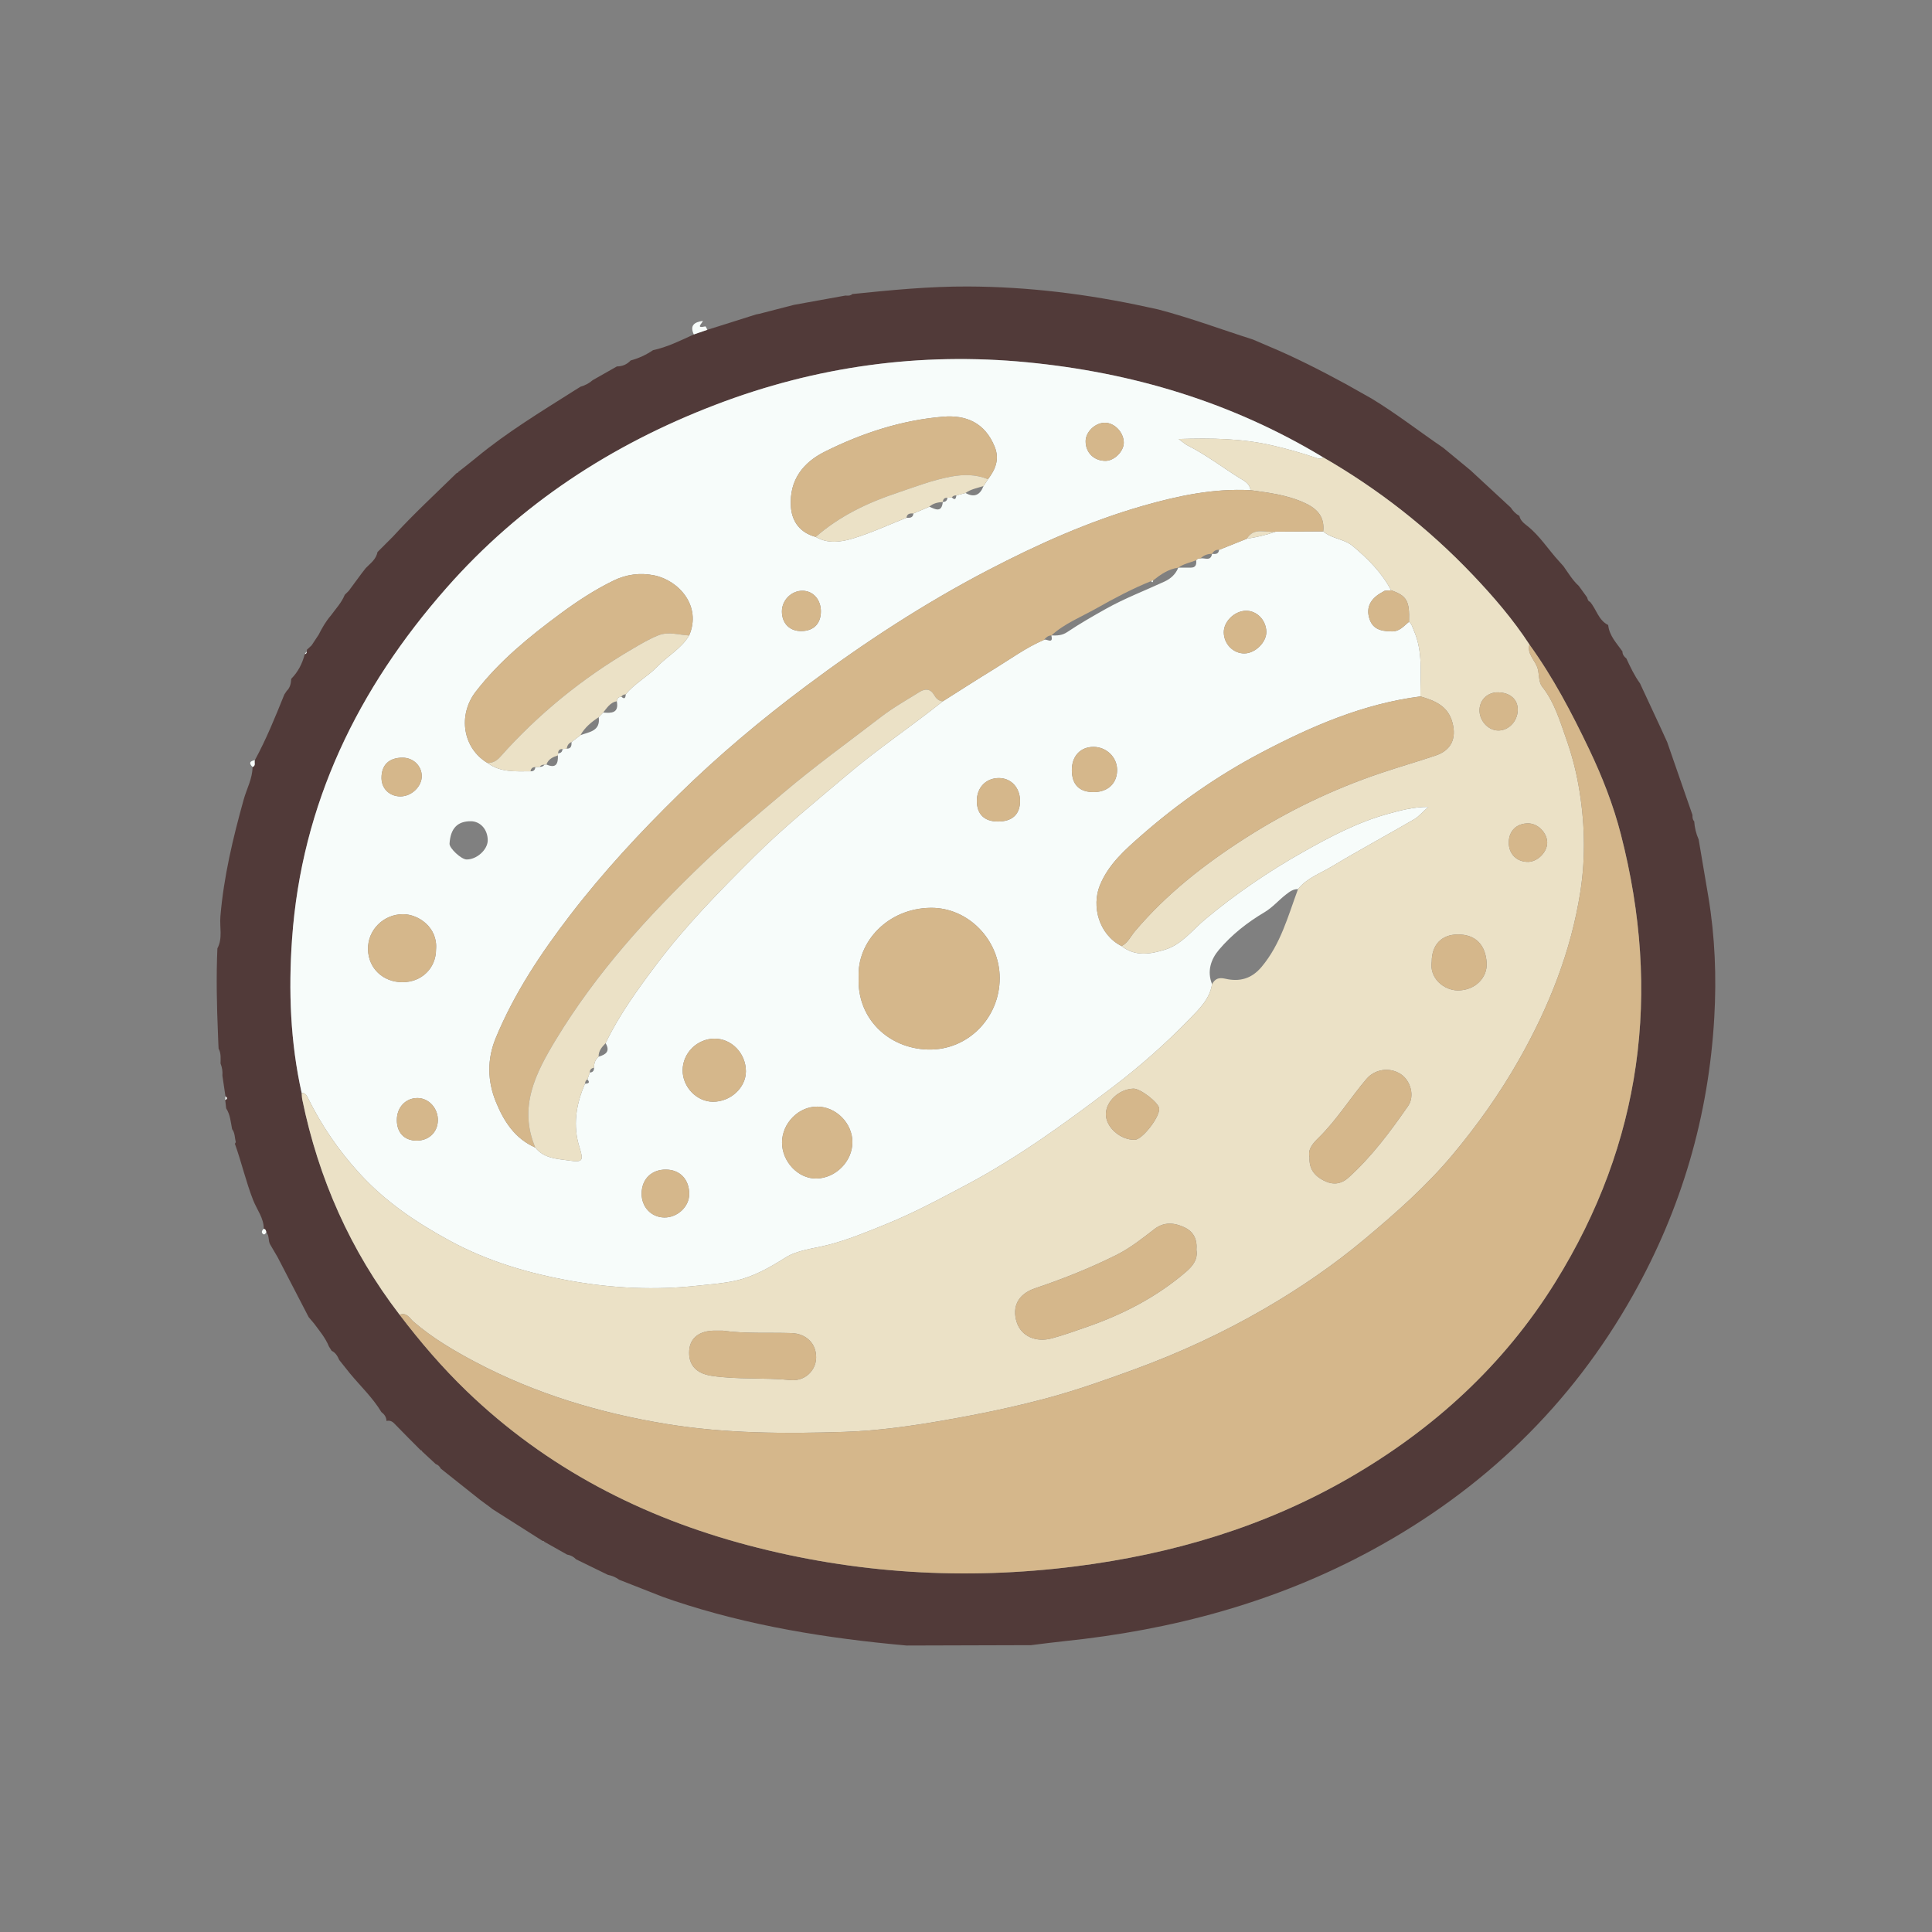 <?xml version="1.0" encoding="utf-8"?>
<!-- Generator: Adobe Illustrator 16.0.0, SVG Export Plug-In . SVG Version: 6.00 Build 0)  -->
<!DOCTYPE svg PUBLIC "-//W3C//DTD SVG 1.1//EN" "http://www.w3.org/Graphics/SVG/1.1/DTD/svg11.dtd">
<svg version="1.1" id="Layer_1" xmlns="http://www.w3.org/2000/svg" xmlns:xlink="http://www.w3.org/1999/xlink" x="0px" y="0px"
	 width="640px" height="640px" viewBox="0 0 640 640" enable-background="new 0 0 640 640" xml:space="preserve">
<rect x="0" y="0" width="640" height="640" fill="#808080" stroke="none"/>
<g>
	<path fill-rule="evenodd" clip-rule="evenodd" fill="#513A39" d="M454.361,132.029c8.209,4.977,15.775,10.891,23.699,16.284
		c3.012,2.485,6.023,4.969,9.035,7.455c4.459,4.128,8.918,8.257,13.375,12.385c0.736,1.14,1.652,2.092,2.85,2.754
		c0.324,1.608,1.631,2.517,2.746,3.414c4.066,3.27,6.807,7.692,10.273,11.477c0.52,0.579,1.039,1.158,1.559,1.738
		c1.615,2.249,3.006,4.67,5.092,6.553c0.924,1.276,1.848,2.553,2.773,3.829c0.18,0.567,0.254,1.204,0.945,1.434
		c2.139,2.463,2.773,6.104,6.025,7.694c0.363,3.57,2.803,6.02,4.723,8.751c-0.012,1.031,0.568,1.729,1.309,2.338l-0.02-0.024
		c1.33,2.86,2.674,5.712,4.535,8.282c2.205,4.744,4.41,9.488,6.615,14.233c0.797,1.743,1.594,3.485,2.391,5.227l-0.008-0.012
		c2.795,8.053,5.59,16.104,8.385,24.156c-0.025,0.746-0.016,1.482,0.564,2.063c0.145,2.098,0.619,4.114,1.477,6.037
		c1.074,6.338,2.164,12.673,3.219,19.014c2.197,13.204,2.713,26.517,1.959,39.842c-1.85,32.757-10.871,63.51-26.938,92.083
		c-20.531,36.512-49.619,64.427-86.352,84.402c-31.922,17.36-66.293,26.546-102.273,30.247c-3.594,0.37-7.174,0.861-10.76,1.297
		c-13.746,0.04-27.493,0.079-41.239,0.12c-26.251-2.355-52.158-6.498-77.245-14.891c-1.205-0.422-2.41-0.842-3.615-1.263
		c-4.793-1.884-9.586-3.769-14.378-5.651c-1.104-0.844-2.362-1.33-3.71-1.608c-3.513-1.715-7.026-3.431-10.539-5.146
		c-0.819-0.853-1.809-1.379-2.979-1.563c-2.51-1.416-5.02-2.832-7.529-4.249c-0.118-0.233-0.305-0.323-0.562-0.267
		c-5.53-3.512-11.061-7.023-16.591-10.534l0.038,0.046c-0.295-0.236-0.589-0.473-0.884-0.709c-1.083-0.797-2.166-1.594-3.25-2.39
		c-4.359-3.466-8.718-6.931-13.077-10.396c-0.356-0.713-0.892-1.227-1.651-1.493c-1.51-1.398-3.02-2.796-4.529-4.194
		c-0.049-0.245-0.198-0.369-0.447-0.373c-2.92-2.943-5.865-5.861-8.742-8.847c-0.766-0.795-1.55-1.115-2.595-0.862
		c-0.041-1.283-0.708-2.206-1.692-2.947c-2.877-4.772-6.934-8.587-10.451-12.839c-1.167-1.464-2.333-2.928-3.5-4.391
		c-0.557-1.256-1.205-2.437-2.526-3.061c-0.3-0.474-0.6-0.947-0.899-1.422c-1.146-2.846-3.107-5.162-4.905-7.586
		c-0.606-0.721-1.213-1.441-1.82-2.162c-3.423-6.609-6.845-13.219-10.268-19.827c-0.814-1.392-1.628-2.783-2.442-4.175
		c-0.785-1.23-0.206-2.906-1.316-4.031c-0.053-0.581-0.193-1.099-0.886-1.211l0.06,0.017c0.006-3.588-2.3-6.38-3.525-9.503
		c-2.385-6.078-3.818-12.425-6.006-18.541l-0.085-0.074c0.112-0.203,0.224-0.406,0.336-0.61c-0.373-1.448-0.252-3.036-1.224-4.315
		c-0.465-2.348-0.606-4.789-1.968-6.879c-0.103-0.923-0.206-1.846-0.31-2.769c0.778-0.355,0.722-0.765,0.078-1.212
		c-0.339-2.29-0.678-4.579-1.017-6.869c0.119-1.385-0.089-2.719-0.612-4.006c0.018-1.67,0.221-3.364-0.644-4.92
		c-0.031-0.609-0.062-1.219-0.093-1.828c-0.037-1.001-0.075-2.003-0.112-3.004c-0.395-9.457-0.607-18.915-0.193-28.377
		c1.809-3.378,0.698-7.027,0.992-10.547c1.104-13.222,4.178-26.052,7.728-38.794c0.995-3.573,2.905-6.905,2.924-10.744
		c1.184-0.435,0.507-1.502,0.764-2.252c3.804-7.011,6.792-14.389,9.766-21.773c0.261-0.393,0.522-0.786,0.784-1.18
		c1.152-1.094,1.417-2.518,1.499-4.012c2.275-2.293,3.679-5.063,4.477-8.166c0,0-0.024,0.013-0.024,0.013
		c0.455-0.133,0.764-0.366,0.621-0.909c0.134-0.173,0.173-0.367,0.116-0.579c0.513-0.469,1.025-0.938,1.538-1.407
		c0.783-1.183,1.566-2.366,2.35-3.549c1.129-2.233,2.356-4.404,4.003-6.309c1.639-2.254,3.587-4.3,4.661-6.933
		c0.442-0.441,0.885-0.882,1.327-1.322c1.407-1.906,2.814-3.812,4.222-5.718c0.46-0.595,0.921-1.191,1.382-1.787
		c1.553-1.585,3.462-2.91,3.893-5.317c1.712-1.712,3.424-3.424,5.136-5.136c6.711-7.368,14.038-14.117,21.15-21.082
		c0.245,0.009,0.41-0.101,0.495-0.332c1.943-1.541,3.916-3.048,5.825-4.631c10.191-8.449,21.487-15.278,32.63-22.336
		c0.689-0.429,1.38-0.858,2.07-1.287c1.493-0.417,2.83-1.124,3.996-2.148c2.674-1.517,5.348-3.034,8.021-4.551
		c1.806,0,3.324-0.662,4.56-1.978c2.661-0.718,5.128-1.856,7.407-3.405c4.776-1.018,9.103-3.202,13.499-5.205
		c1.501-0.514,3.001-1.029,4.502-1.543c5.379-1.697,10.759-3.394,16.138-5.091c0.37-0.073,0.74-0.146,1.109-0.22
		c3.818-0.985,7.637-1.97,11.455-2.955c5.681-1.028,11.361-2.056,17.043-3.083c0.81,0.061,1.619,0.119,2.283-0.496
		c12.742-1.307,25.466-2.557,38.323-2.503c19.99,0.083,39.66,2.522,59.146,6.77c1.252,0.271,2.504,0.541,3.754,0.811
		c10.656,2.777,20.965,6.646,31.445,9.978c1.744,0.747,3.49,1.494,5.236,2.24c8.77,3.665,17.217,7.991,25.564,12.517
		C448.672,128.821,451.518,130.425,454.361,132.029z M506.641,213.502c-5.469-8.39-11.982-15.938-18.865-23.168
		c-14.617-15.351-31.143-28.287-49.512-38.866c-30.156-18.204-63.055-28.065-97.908-31.443c-35.482-3.44-69.947,1.289-103.33,14.058
		c-34.553,13.217-64.714,32.921-89.169,60.726c-29.263,33.269-47.958,71.422-51.111,116.26c-1.205,17.129-0.571,34.174,3.188,51.007
		c0.066,0.741,0.062,1.497,0.211,2.222c5.383,26.172,15.938,50.005,32.233,71.241c6.809,8.946,14.08,17.443,22.21,25.274
		c26.482,25.51,58.092,41.784,93.259,51.082c35.58,9.406,71.826,11.615,108.425,6.981c32.049-4.057,62.506-13.05,90.602-29.257
		c27.969-16.133,51.285-37.406,68.354-64.885c28.684-46.181,35.195-95.872,21.715-148.315c-2.506-9.749-6.158-19.087-10.529-28.241
		C520.646,236.105,514.477,224.353,506.641,213.502z"/>
	<path fill-rule="evenodd" clip-rule="evenodd" fill="#F7FCFA" d="M99.933,362.074c-3.759-16.833-4.393-33.878-3.188-51.007
		c3.153-44.838,21.848-82.991,51.111-116.26c24.456-27.804,54.617-47.508,89.169-60.726c33.383-12.769,67.848-17.498,103.33-14.058
		c34.854,3.378,67.752,13.24,97.908,31.443c-0.613,0.636-1.307,0.538-2.059,0.281c-4.805-1.639-9.678-3.022-14.629-4.171
		c-10.049-2.333-20.211-2.5-31.125-2.146c1.369,1.001,2.086,1.694,2.936,2.121c5.998,3.008,11.316,7.099,16.975,10.646
		c1.578,0.99,3.631,1.832,3.877,4.182c-12.197-0.651-24.039,1.866-35.57,5.165c-17.889,5.12-34.863,12.725-51.369,21.324
		c-21.28,11.086-41.289,24.18-60.475,38.541c-14.687,10.992-28.714,22.761-41.837,35.613
		c-12.855,12.591-25.086,25.754-36.035,40.015c-9.718,12.657-18.577,25.929-24.721,40.8c-2.918,7.065-2.787,14.213,0.035,21.152
		c2.613,6.428,6.287,12.199,13.067,15.156c2.885,3.671,7.267,3.712,11.253,4.306c4.43,0.658,4.783,0.038,3.418-4.245
		c-2.333-7.324-1.206-14.322,1.775-21.183c0.949-0.112,1.899-0.224,0.815-1.466c0.257-0.754,0.512-1.506,0.769-2.26
		c1.002-0.061,1.467-0.599,1.411-1.596c-0.008-1.438,0.392-2.707,1.53-3.667c2.364-0.666,3.923-1.747,2.309-4.469
		c4.465-9.339,10.55-17.692,16.7-25.893c9.697-12.928,21.036-24.452,32.49-35.858c9.785-9.745,20.492-18.38,31.001-27.278
		c10.132-8.58,21.162-15.963,31.526-24.224c5.65-3.564,11.262-7.189,16.959-10.673c5.459-3.339,10.643-7.16,16.574-9.691
		c0.816-0.46,3.18,1.634,2.402-1.456c0,0,0.016,0.011,0.016,0.012c1.844,0.053,3.52,0.041,5.266-1.131
		c4.123-2.772,8.473-5.253,12.791-7.678c6.215-3.49,12.949-6.052,19.441-9.056c2.057-0.952,3.672-2.419,4.541-4.586l0.018-0.011
		c1.354-0.002,2.705-0.024,4.057-0.003c1.75,0.027,1.998-1.052,1.852-2.445c0.338-0.528,0.85-0.649,1.43-0.61
		c1.365-0.287,3.402,1.102,3.828-1.532l0.012,0.023c1.08,0.094,2.146,0.16,2.313-1.334c3.068-1.227,6.137-2.454,9.205-3.681
		c3.264-0.476,6.451-1.259,9.568-2.339c5.242-0.03,10.484-0.06,15.727-0.089c2.832,2.484,6.869,2.419,9.814,4.876
		c5.047,4.209,9.58,8.773,12.676,14.632c-0.709,0.054-1.416,0.108-2.125,0.162c-0.303,0.174-0.604,0.347-0.904,0.521
		c-3.801,2.068-5.246,4.949-4.24,8.447c0.955,3.328,3.219,4.489,7.551,4.497c2.648,0.005,3.936-1.842,5.656-3.182
		c0.936,0.724,1.135,1.828,1.58,2.84c3.111,7.066,2.158,14.515,2.18,21.873c-18.959,2.436-36.162,9.895-52.854,18.696
		c-14.256,7.518-27.424,16.705-39.539,27.325c-5.414,4.745-10.887,9.524-13.752,16.497c-2.865,6.967-0.363,16.377,7.158,20.186
		c4.588,3.591,9.668,2.679,14.533,1.141c5.463-1.726,8.934-6.472,13.15-9.99c10.164-8.48,21.027-15.877,32.525-22.359
		c8.973-5.06,18.102-9.872,28.107-12.61c4.064-1.112,8.184-2.266,13.32-2.294c-1.967,1.741-3.18,3.223-4.73,4.123
		c-9.104,5.287-18.377,10.288-27.4,15.706c-3.791,2.276-8.17,3.776-11.059,7.422c-1.609-0.052-2.719,0.809-3.955,1.757
		c-2.451,1.884-4.428,4.283-7.152,5.899c-5.65,3.351-10.846,7.422-15.08,12.43c-2.666,3.153-4.006,7.095-2.287,11.386
		c-0.742,4.869-4.162,8.156-7.293,11.386c-7.953,8.208-16.51,15.795-25.615,22.714c-15.5,11.777-31.209,23.212-48.489,32.388
		c-8.643,4.589-17.245,9.213-26.304,12.898c-6.446,2.622-12.88,5.316-19.666,7.036c-4.701,1.19-9.938,1.65-13.88,4.12
		c-5.343,3.35-10.558,6.374-16.762,7.728c-4.147,0.903-8.331,1.176-12.52,1.633c-13.84,1.509-27.643,0.886-41.274-1.503
		c-14.206-2.488-27.925-6.451-40.83-13.473c-11.108-6.045-21.259-12.911-29.803-22.271c-6.853-7.509-12.514-15.746-16.996-24.832
		C101.619,362.913,101.184,362.007,99.933,362.074z M312.318,166.287c0.924-0.011,1.452-0.452,1.52-1.395
		c0.497-0.032,0.994-0.063,1.492-0.094c1.117,1.112,1.33,0.254,1.504-0.69c1.002-0.265,2.004-0.531,3.006-0.796
		c2.909,1.609,4.833,0.671,5.967-2.306c0.496-0.754,0.992-1.507,1.486-2.261c2.441-3.231,3.891-6.585,2.211-10.749
		c-3.252-8.061-9.606-10.577-17.053-9.963c-13.772,1.135-26.842,5.415-39.179,11.562c-7.262,3.619-11.83,9.412-11.281,18.194
		c0.319,5.115,3.165,8.743,8.231,10.072c4.041,2.368,8.424,1.706,12.405,0.492c6.019-1.836,11.78-4.516,17.651-6.836
		c1.089,0.047,2.171,0.083,2.305-1.42c1.758-0.747,3.518-1.494,5.275-2.24c1.963,0.83,4.083,2.103,4.459-1.57V166.287z
		 M207.301,229.993c2.935-3.637,7.187-5.79,10.368-9.106c3.434-3.58,8.002-5.988,10.624-10.382
		c4.207-9.777-3.442-18.247-11.58-19.909c-4.601-0.94-9.197-0.353-13.463,1.727c-6.276,3.059-12.102,6.888-17.699,11.028
		c-10.221,7.561-20.065,15.582-27.912,25.705c-6.146,7.928-4.252,18.923,3.879,23.698c4.304,3.19,9.308,2.753,14.229,2.748
		c0.966,0.045,1.514-0.393,1.587-1.377c0.492-0.031,0.984-0.062,1.476-0.093c0.622,0.002,1.178-0.133,1.518-0.724
		c0.227-0.036,0.457-0.056,0.687-0.059c3.178,1.416,3.913-0.25,3.789-3.002c0.012-0.233,0.039-0.465,0.083-0.695
		c0.909-0.044,1.397-0.515,1.449-1.427c0.473-0.04,0.946-0.079,1.419-0.117c1.562,0.009,1.583-1.086,1.579-2.2
		c0.986-0.759,1.973-1.52,2.959-2.279c2.898-1.093,6.671-1.299,6.04-5.966c0.494-0.508,0.986-1.018,1.479-1.525
		c2.741,0.241,5.277,0.236,4.514-3.745c0.049-0.955,0.569-1.436,1.508-1.493C207.072,231.898,207.193,230.958,207.301,229.993z
		 M284.443,323.872c-0.582,13.441,9.82,23.466,22.985,23.801c13.126,0.334,23.73-10.428,23.738-23.66
		c0.01-12.585-10.379-23.435-22.899-23.283C294.178,300.9,283.812,311.94,284.443,323.872z M282.373,378.365
		c0.005-6.276-5.399-11.749-11.641-11.787c-6.169-0.038-11.619,5.468-11.675,11.798c-0.059,6.417,5.336,12.123,11.374,12.029
		C276.828,390.306,282.367,384.722,282.373,378.365z M144.445,314.433c0.592-7.262-5.883-11.615-10.965-11.597
		c-6.475,0.023-11.705,5.258-11.577,11.655c0.124,6.266,4.963,10.874,11.423,10.876C139.707,325.371,144.476,320.68,144.445,314.433
		z M236.636,344.063c-5.728,0.054-10.474,4.781-10.506,10.461c-0.031,5.56,4.66,10.43,10.058,10.445
		c5.836,0.015,10.907-4.67,10.901-10.072C247.081,348.921,242.343,344.011,236.636,344.063z M220.583,387.438
		c-4.741-0.027-7.976,3.134-8.039,7.857c-0.061,4.525,3.146,7.947,7.51,8.013c4.367,0.064,8.27-3.604,8.262-7.767
		C228.308,390.669,225.25,387.466,220.583,387.438z M362.387,262.394c4.75-0.045,7.791-3.048,7.666-7.569
		c-0.113-4.085-3.58-7.389-7.773-7.409c-4.357-0.021-7.229,3.035-7.219,7.68C355.072,259.963,357.557,262.439,362.387,262.394z
		 M330.549,272.141c4.785,0.017,7.369-2.386,7.357-6.839c-0.012-4.356-2.918-7.526-6.93-7.559c-4.332-0.036-7.387,3.096-7.387,7.571
		C323.592,269.693,326.07,272.125,330.549,272.141z M412.287,216.457c3.611-0.063,7.324-3.801,7.207-7.255
		c-0.135-3.907-3.277-7.029-6.922-6.877c-3.773,0.158-7.256,3.663-7.18,7.227C405.477,213.414,408.578,216.521,412.287,216.457z
		 M138.328,363.74c-3.948-0.014-6.854,3.057-6.868,7.256c-0.015,4.238,2.515,6.865,6.601,6.857c3.988-0.009,6.881-2.759,6.989-6.644
		C145.162,367.182,142.076,363.753,138.328,363.74z M271.929,202.45c-0.032-3.852-2.557-6.688-6.012-6.756
		c-3.708-0.074-6.901,3.091-6.901,6.837c0,4.007,2.587,6.596,6.524,6.526C269.592,208.987,271.963,206.535,271.929,202.45z
		 M133.404,250.988c-4.533-0.034-7.089,2.449-7.023,6.822c0.053,3.489,2.694,6.021,6.276,6.016c3.711-0.005,7.153-3.349,7.057-6.854
		C139.621,253.623,136.87,251.015,133.404,250.988z M366.008,140.034c-3.189-0.007-6.338,2.986-6.377,6.062
		c-0.047,3.797,2.73,6.571,6.576,6.569c2.904-0.002,6.053-3.121,6.059-6.003C372.273,143.259,369.234,140.041,366.008,140.034z
		 M156.002,272.049c-4.463-0.044-6.764,2.364-7.088,7.415c-0.097,1.515,3.869,5.209,5.627,5.243
		c3.381,0.063,7.039-3.253,7.027-6.367C161.553,274.793,159.152,272.08,156.002,272.049z"/>
	<path fill-rule="evenodd" clip-rule="evenodd" fill="#EBE1C6" d="M99.933,362.074c1.25-0.067,1.686,0.839,2.14,1.759
		c4.482,9.086,10.143,17.323,16.996,24.832c8.544,9.36,18.695,16.227,29.803,22.271c12.905,7.021,26.625,10.984,40.83,13.473
		c13.632,2.389,27.434,3.012,41.274,1.503c4.188-0.457,8.372-0.729,12.52-1.633c6.204-1.354,11.418-4.378,16.762-7.728
		c3.941-2.47,9.179-2.93,13.88-4.12c6.786-1.72,13.22-4.414,19.666-7.036c9.059-3.686,17.661-8.31,26.304-12.898
		c17.28-9.176,32.989-20.61,48.489-32.388c9.105-6.919,17.662-14.506,25.615-22.714c3.131-3.229,6.551-6.517,7.295-11.385
		c1.008-1.787,2.152-2.305,4.445-1.784c4.572,1.04,8.592,0.091,11.963-3.929c6.354-7.574,8.762-16.843,12.064-25.76
		c2.889-3.646,7.268-5.146,11.059-7.422c9.023-5.417,18.297-10.418,27.4-15.706c1.551-0.9,2.764-2.382,4.73-4.123
		c-5.137,0.029-9.256,1.182-13.32,2.294c-10.006,2.738-19.135,7.551-28.107,12.61c-11.498,6.482-22.361,13.879-32.525,22.359
		c-4.217,3.519-7.688,8.265-13.15,9.99c-4.865,1.538-9.945,2.45-14.531-1.142c2.121-1.079,3.029-3.26,4.465-4.954
		c10.471-12.353,23.014-22.163,36.619-30.861c13.998-8.953,28.797-16.065,44.488-21.39c6.123-2.078,12.348-3.855,18.479-5.916
		c5.191-1.746,6.924-5.683,5.568-10.854c-1.475-5.633-5.863-7.32-10.635-8.729c-0.021-7.358,0.932-14.807-2.18-21.873
		c-0.445-1.013-0.645-2.116-1.58-2.84c0.227-6.957-0.711-8.608-5.938-10.445c-3.096-5.858-7.629-10.422-12.676-14.632
		c-2.945-2.457-6.982-2.392-9.814-4.876c0.502-4.625-1.748-7.325-5.818-9.27c-5.82-2.781-12.041-3.522-18.273-4.382
		c-0.246-2.35-2.299-3.192-3.877-4.182c-5.658-3.547-10.977-7.638-16.975-10.646c-0.85-0.426-1.566-1.119-2.936-2.121
		c10.914-0.353,21.076-0.187,31.125,2.146c4.951,1.149,9.824,2.532,14.629,4.171c0.752,0.256,1.445,0.354,2.059-0.281
		c18.369,10.579,34.895,23.516,49.512,38.866c6.883,7.23,13.396,14.779,18.865,23.168c-0.898,3.331,2.129,5.366,2.807,8.241
		c0.449,1.904,0.256,4.257,1.391,5.695c4.127,5.229,5.928,11.467,8.063,17.531c1.719,4.887,3.057,9.891,3.982,15.059
		c2.111,11.778,2.453,23.646,0.639,35.31c-3.084,19.83-10.449,38.29-20.359,55.744c-6.35,11.183-13.754,21.619-21.984,31.459
		c-8.664,10.359-18.76,19.252-29.102,27.908c-10.346,8.657-21.43,16.245-33.043,22.991c-13.857,8.051-28.387,14.76-43.484,20.275
		c-9.369,3.423-18.797,6.758-28.377,9.346c-11.236,3.035-22.682,5.387-34.204,7.402c-11.057,1.936-22.17,3.51-33.283,3.871
		c-19.644,0.636-39.305,0.577-58.875-2.619c-22.163-3.619-43.401-10.014-63.19-20.451c-7.15-3.771-14.344-7.999-20.623-13.416
		c-1.2-1.035-2.258-3.25-4.62-2.312c-16.294-21.236-26.85-45.069-32.233-71.241C99.995,363.571,100,362.815,99.933,362.074z
		 M396.34,414.065c0.314-3.525-0.961-6.075-4.004-7.506c-3.344-1.572-6.75-1.849-9.875,0.557c-4.051,3.118-8.07,6.328-12.645,8.61
		c-8.684,4.334-17.686,7.927-26.9,11.02c-5.697,1.911-7.781,6.175-6.082,11.337c1.498,4.554,6.303,6.708,11.633,5.256
		c3.959-1.078,7.844-2.471,11.688-3.813c11.92-4.154,23.07-9.902,32.732-18.213C395.16,419.358,396.869,417.135,396.34,414.065z
		 M433.805,383.396c-0.213,3.848,1.656,6.104,4.668,7.659c2.988,1.543,5.734,1.305,8.266-0.983
		c7.689-6.948,13.824-15.217,19.689-23.66c2.328-3.353,0.834-8.45-2.383-10.578c-3.701-2.451-8.594-1.707-11.42,1.621
		c-5.383,6.339-9.768,13.473-15.738,19.363C435.137,378.543,433.074,380.604,433.805,383.396z M239.367,440.791
		c-0.874,0-1.748-0.002-2.622,0c-5.044,0.015-8.106,2.378-8.427,6.501c-0.371,4.772,2.239,7.694,7.415,8.472
		c8.646,1.3,17.394,0.526,26.077,1.394c4.848,0.484,8.451-3.139,8.546-7.381c0.102-4.604-3.181-8.016-8.212-8.173
		C254.55,441.366,246.932,441.851,239.367,440.791z M474.275,318.55c-0.83,5.561,4.096,9.513,8.631,9.539
		c5.771,0.034,9.857-4.267,9.572-9.091c-0.348-5.91-3.604-9.475-9.559-9.447C477.543,309.576,474.295,312.956,474.275,318.55z
		 M366.334,369.142c0.012,4.303,4.859,8.557,9.604,8.426c2.492-0.068,8.283-7.521,8.051-10.359c-0.16-1.951-6.229-6.64-8.518-6.58
		C370.734,360.751,366.322,364.862,366.334,369.142z M502.771,235.322c0.127-3.545-2.42-5.89-6.488-5.975
		c-3.371-0.07-6,2.329-6.172,5.632c-0.189,3.6,2.727,6.936,6.125,7.008C499.688,242.062,502.639,239.051,502.771,235.322z
		 M506.229,272.752c-3.787-0.02-6.342,2.435-6.43,6.177c-0.092,3.904,2.611,6.648,6.477,6.576c3.078-0.057,6.223-3.215,6.256-6.284
		C512.566,275.923,509.494,272.769,506.229,272.752z"/>
	<path fill-rule="evenodd" clip-rule="evenodd" fill="#D5B78B" d="M132.377,435.537c2.362-0.938,3.419,1.276,4.62,2.312
		c6.279,5.417,13.473,9.645,20.623,13.416c19.789,10.438,41.027,16.832,63.19,20.451c19.571,3.196,39.231,3.255,58.875,2.619
		c11.113-0.361,22.227-1.936,33.283-3.871c11.522-2.016,22.967-4.367,34.204-7.402c9.58-2.588,19.008-5.923,28.377-9.346
		c15.098-5.516,29.627-12.225,43.484-20.275c11.613-6.746,22.697-14.334,33.043-22.991c10.342-8.656,20.438-17.549,29.102-27.908
		c8.23-9.84,15.635-20.276,21.984-31.459c9.91-17.454,17.275-35.915,20.359-55.744c1.814-11.663,1.473-23.531-0.639-35.31
		c-0.926-5.168-2.264-10.172-3.982-15.059c-2.135-6.064-3.936-12.302-8.063-17.531c-1.135-1.438-0.941-3.792-1.391-5.695
		c-0.678-2.875-3.705-4.911-2.807-8.241c7.836,10.851,14.006,22.604,19.771,34.676c4.371,9.154,8.023,18.492,10.529,28.241
		c13.48,52.443,6.969,102.135-21.715,148.315c-17.068,27.479-40.385,48.752-68.354,64.885c-28.096,16.207-58.553,25.2-90.602,29.257
		c-36.599,4.634-72.846,2.425-108.425-6.981c-35.167-9.298-66.777-25.572-93.259-51.082
		C146.457,452.98,139.186,444.483,132.377,435.537z"/>
	<path fill-rule="evenodd" clip-rule="evenodd" fill="#F7FCFA" d="M232.829,106.3c-0.186,0.802-2.574,2.612,0.833,1.818
		c0.128-0.03,0.442,0.736,0.668,1.131c-1.5,0.515-3,1.029-4.501,1.543C228.38,107.66,230.173,106.692,232.829,106.3z"/>
	<path fill-rule="evenodd" clip-rule="evenodd" fill="#F7FCFA" d="M83.662,254.083c-1.321-1.285-0.909-1.982,0.764-2.252
		C84.168,252.581,84.846,253.648,83.662,254.083z"/>
	<path fill-rule="evenodd" clip-rule="evenodd" fill="#F7FCFA" d="M88.218,408.271c-0.289,0.322-0.558,0.9-1.067,0.517
		c-0.768-0.579-0.31-1.18,0.168-1.724C88.025,407.172,88.165,407.689,88.218,408.271z"/>
	<path fill-rule="evenodd" clip-rule="evenodd" fill="#F7FCFA" d="M100.927,216.714c0.207-0.303,0.414-0.605,0.621-0.909
		C101.691,216.348,101.382,216.581,100.927,216.714z"/>
	<path fill-rule="evenodd" clip-rule="evenodd" fill="#F7FCFA" d="M74.611,364.385c0.026-0.403,0.052-0.807,0.078-1.211
		C75.333,363.62,75.389,364.029,74.611,364.385z"/>
	<path fill-rule="evenodd" clip-rule="evenodd" fill="#D5B78B" d="M414.238,162.379c6.232,0.86,12.453,1.602,18.273,4.382
		c4.07,1.944,6.32,4.645,5.818,9.27c-5.242,0.03-10.484,0.06-15.727,0.089c-3.264,0.479-7.168-1.665-9.568,2.34
		c-3.068,1.227-6.137,2.454-9.205,3.68c-1.076-0.083-1.83,0.392-2.313,1.334c0,0-0.012-0.023-0.012-0.022
		c-1.467,0.033-2.775,0.46-3.828,1.531c-0.58-0.039-1.092,0.082-1.428,0.612c-1.982,0.784-4.145,1.135-5.91,2.447l-0.018,0.011
		c-3.258,0.438-5.828,2.243-8.32,4.198c-0.24,0.059-0.469,0.142-0.689,0.251c-6.256,2.521-12.205,5.686-18.057,8.994
		c-5.066,2.864-10.586,5.008-14.973,9.008c0,0-0.016-0.011-0.014-0.011c-1.07,0.042-1.789,0.662-2.404,1.456
		c-5.932,2.531-11.115,6.352-16.574,9.691c-5.697,3.484-11.309,7.109-16.959,10.673c-1.421-0.072-2.264-0.997-2.904-2.1
		c-1.241-2.133-2.98-2.126-4.779-1.009c-4.318,2.684-8.784,5.201-12.801,8.292c-10.824,8.33-21.905,16.314-32.347,25.163
		c-8.924,7.562-17.929,15.036-26.377,23.11c-18.499,17.683-35.618,36.584-48.95,58.588c-6.68,11.023-12.552,22.335-6.84,35.789
		c-6.78-2.957-10.454-8.729-13.067-15.156c-2.821-6.939-2.953-14.087-0.035-21.152c6.144-14.871,15.003-28.143,24.721-40.8
		c10.948-14.26,23.18-27.424,36.035-40.015c13.123-12.853,27.15-24.621,41.837-35.613c19.187-14.36,39.195-27.454,60.475-38.541
		c16.506-8.599,33.48-16.205,51.369-21.324C390.199,164.245,402.041,161.728,414.238,162.379z"/>
	<path fill-rule="evenodd" clip-rule="evenodd" fill="#D5B78B" d="M470.518,230.697c4.771,1.408,9.16,3.095,10.635,8.729
		c1.355,5.172-0.377,9.109-5.568,10.854c-6.131,2.06-12.355,3.838-18.479,5.916c-15.691,5.325-30.49,12.437-44.488,21.39
		c-13.605,8.699-26.148,18.508-36.619,30.861c-1.436,1.694-2.344,3.875-4.465,4.954c-7.523-3.809-10.025-13.219-7.16-20.186
		c2.865-6.972,8.338-11.752,13.752-16.497c12.115-10.62,25.283-19.807,39.539-27.325
		C434.355,240.592,451.559,233.133,470.518,230.697z"/>
	<path fill-rule="evenodd" clip-rule="evenodd" fill="#EBE1C6" d="M177.333,380.146c-5.712-13.454,0.161-24.766,6.84-35.789
		c13.332-22.004,30.451-40.905,48.95-58.588c8.448-8.075,17.453-15.548,26.377-23.11c10.441-8.849,21.523-16.833,32.347-25.163
		c4.017-3.091,8.482-5.607,12.801-8.292c1.799-1.117,3.538-1.124,4.779,1.009c0.641,1.104,1.483,2.028,2.904,2.1
		c-10.364,8.261-21.394,15.645-31.526,24.224c-10.509,8.898-21.216,17.533-31.001,27.278c-11.454,11.407-22.793,22.931-32.49,35.858
		c-6.15,8.2-12.235,16.554-16.7,25.893c-1.206,1.265-2.388,2.541-2.309,4.469c-1.138,0.96-1.538,2.229-1.529,3.668
		c-0.896,0.155-1.417,0.643-1.412,1.595c-0.256,0.754-0.512,1.506-0.769,2.26c-0.597,0.307-0.748,0.863-0.815,1.466
		c-2.981,6.86-4.109,13.858-1.775,21.183c1.365,4.283,1.011,4.903-3.418,4.245C184.6,383.857,180.218,383.816,177.333,380.146z"/>
	<path fill-rule="evenodd" clip-rule="evenodd" fill="#D5B78B" d="M161.517,252.753c-8.131-4.775-10.024-15.77-3.879-23.698
		c7.847-10.123,17.691-18.144,27.912-25.705c5.597-4.14,11.423-7.969,17.699-11.028c4.266-2.08,8.862-2.667,13.463-1.727
		c8.138,1.663,15.787,10.132,11.58,19.909c-3.428-0.149-6.812-1.418-10.297-0.005c-2.997,1.217-5.714,2.847-8.498,4.473
		c-16.483,9.631-31.106,21.492-43.789,35.75C164.564,252.009,163.25,252.767,161.517,252.753z"/>
	<path fill-rule="evenodd" clip-rule="evenodd" fill="#D5B78B" d="M284.443,323.872c-0.631-11.932,9.735-22.972,23.824-23.143
		c12.52-0.152,22.909,10.698,22.899,23.283c-0.008,13.232-10.612,23.994-23.738,23.66
		C294.263,347.338,283.861,337.313,284.443,323.872z"/>
	<path fill-rule="evenodd" clip-rule="evenodd" fill="#D5B78B" d="M270.222,177.861c-5.066-1.329-7.912-4.957-8.231-10.072
		c-0.549-8.782,4.02-14.575,11.281-18.194c12.336-6.147,25.406-10.426,39.179-11.562c7.447-0.614,13.801,1.902,17.053,9.963
		c1.68,4.163,0.23,7.518-2.211,10.749c-4.025-1.631-8.055-1.646-12.35-0.847c-6.151,1.145-11.902,3.416-17.771,5.375
		C287.344,166.556,278.11,170.975,270.222,177.861z"/>
	<path fill-rule="evenodd" clip-rule="evenodd" fill="#EBE1C6" d="M161.517,252.753c1.732,0.013,3.047-0.744,4.192-2.031
		c12.683-14.258,27.306-26.119,43.789-35.75c2.783-1.626,5.5-3.256,8.498-4.473c3.485-1.414,6.869-0.145,10.297,0.005
		c-2.621,4.394-7.19,6.802-10.624,10.382c-3.182,3.316-7.433,5.469-10.368,9.106c-0.597,0.072-1.158,0.21-1.469,0.805
		c-0.938,0.058-1.458,0.538-1.508,1.493c-2.206,0.403-3.25,2.207-4.514,3.745c-0.493,0.508-0.986,1.017-1.479,1.525
		c-2.396,1.601-4.606,3.391-6.04,5.966c-0.987,0.759-1.973,1.52-2.959,2.279c-0.988,0.402-1.465,1.171-1.579,2.2
		c-0.473,0.039-0.946,0.078-1.419,0.117c-0.964-0.012-1.448,0.463-1.449,1.428c-0.043,0.23-0.071,0.462-0.083,0.696
		c-1.646,0.516-3.15,1.213-3.789,3.001c-0.23,0.002-0.46,0.022-0.687,0.058c-0.617,0.01-1.171,0.149-1.518,0.724
		c-0.492,0.031-0.984,0.063-1.476,0.093c-0.966-0.044-1.442,0.477-1.588,1.377C170.825,255.507,165.821,255.943,161.517,252.753z"/>
	<path fill-rule="evenodd" clip-rule="evenodd" fill="#D5B78B" d="M282.373,378.365c-0.006,6.356-5.545,11.94-11.942,12.04
		c-6.038,0.094-11.433-5.612-11.374-12.029c0.057-6.33,5.506-11.836,11.675-11.798C276.973,366.616,282.377,372.089,282.373,378.365
		z"/>
	<path fill-rule="evenodd" clip-rule="evenodd" fill="#EBE1C6" d="M270.222,177.861c7.888-6.886,17.122-11.305,26.95-14.587
		c5.868-1.959,11.619-4.23,17.771-5.375c4.295-0.799,8.325-0.784,12.35,0.847c-0.494,0.753-0.99,1.506-1.484,2.261
		c-2.029,0.665-4.184,1.007-5.969,2.305c-1.002,0.265-2.004,0.531-3.006,0.795c-0.617-0.022-1.163,0.111-1.504,0.691
		c-0.498,0.031-0.995,0.063-1.492,0.093c-0.994-0.066-1.439,0.467-1.52,1.396v-0.002c-1.627,0.122-3.198,0.405-4.459,1.57
		c-1.758,0.747-3.518,1.493-5.275,2.24c-1.094-0.055-2.121,0-2.305,1.421c-5.871,2.321-11.632,5-17.651,6.836
		C278.646,179.567,274.263,180.229,270.222,177.861z"/>
	<path fill-rule="evenodd" clip-rule="evenodd" fill="#D5B78B" d="M144.445,314.433c0.031,6.247-4.738,10.938-11.119,10.935
		c-6.459-0.003-11.299-4.61-11.423-10.876c-0.127-6.397,5.103-11.631,11.577-11.655
		C138.562,302.817,145.037,307.171,144.445,314.433z"/>
	<path fill-rule="evenodd" clip-rule="evenodd" fill="#D5B78B" d="M236.636,344.063c5.708-0.053,10.445,4.857,10.453,10.834
		c0.006,5.402-5.064,10.087-10.901,10.072c-5.398-0.016-10.088-4.886-10.058-10.445
		C226.162,348.845,230.908,344.117,236.636,344.063z"/>
	<path fill-rule="evenodd" clip-rule="evenodd" fill="#D5B78B" d="M220.583,387.438c4.668,0.028,7.726,3.231,7.733,8.104
		c0.008,4.163-3.896,7.831-8.262,7.767c-4.364-0.065-7.571-3.487-7.51-8.013C212.606,390.571,215.841,387.41,220.583,387.438z"/>
	<path fill-rule="evenodd" clip-rule="evenodd" fill="#D5B78B" d="M362.387,262.394c-4.83,0.045-7.314-2.43-7.326-7.298
		c-0.01-4.645,2.861-7.701,7.219-7.68c4.193,0.02,7.66,3.324,7.773,7.409C370.178,259.346,367.137,262.349,362.387,262.394z"/>
	<path fill-rule="evenodd" clip-rule="evenodd" fill="#D5B78B" d="M330.549,272.141c-4.479-0.016-6.957-2.447-6.959-6.828
		c0-4.475,3.055-7.607,7.387-7.571c4.012,0.033,6.918,3.203,6.93,7.559C337.918,269.755,335.334,272.157,330.549,272.141z"/>
	<path fill-rule="evenodd" clip-rule="evenodd" fill="#D5B78B" d="M412.287,216.457c-3.709,0.064-6.811-3.043-6.895-6.905
		c-0.076-3.563,3.406-7.068,7.18-7.227c3.645-0.152,6.787,2.97,6.922,6.877C419.611,212.656,415.898,216.395,412.287,216.457z"/>
	<path fill-rule="evenodd" clip-rule="evenodd" fill="#D5B78B" d="M138.328,363.74c3.748,0.013,6.833,3.441,6.722,7.47
		c-0.108,3.885-3.001,6.635-6.989,6.644c-4.086,0.008-6.616-2.619-6.601-6.857C131.475,366.797,134.38,363.727,138.328,363.74z"/>
	<path fill-rule="evenodd" clip-rule="evenodd" fill="#D5B78B" d="M460.82,195.539c5.227,1.837,6.164,3.488,5.938,10.445
		c-1.721,1.339-3.008,3.187-5.656,3.181c-4.332-0.008-6.596-1.169-7.551-4.497c-1.006-3.498,0.439-6.378,4.24-8.447
		c0.301-0.173,0.604-0.347,0.904-0.521C459.404,195.647,460.111,195.593,460.82,195.539z"/>
	<path fill-rule="evenodd" clip-rule="evenodd" fill="#D5B78B" d="M271.929,202.45c0.034,4.084-2.337,6.537-6.389,6.607
		c-3.937,0.069-6.524-2.52-6.524-6.526c0-3.746,3.193-6.911,6.901-6.837C269.373,195.763,271.897,198.599,271.929,202.45z"/>
	<path fill-rule="evenodd" clip-rule="evenodd" fill="#D5B78B" d="M133.404,250.988c3.466,0.026,6.217,2.635,6.31,5.983
		c0.097,3.506-3.345,6.85-7.057,6.854c-3.582,0.005-6.223-2.526-6.276-6.016C126.314,253.438,128.871,250.954,133.404,250.988z"/>
	<path fill-rule="evenodd" clip-rule="evenodd" fill="#D5B78B" d="M366.008,140.034c3.227,0.007,6.266,3.226,6.258,6.627
		c-0.006,2.883-3.154,6.001-6.059,6.003c-3.846,0.002-6.623-2.772-6.576-6.569C359.67,143.02,362.818,140.027,366.008,140.034z"/>
	<path fill-rule="evenodd" clip-rule="evenodd" fill="#EBE1C6" d="M413.035,178.46c2.4-4.005,6.305-1.861,9.568-2.34
		C419.486,177.201,416.299,177.984,413.035,178.46z"/>
	<path fill-rule="evenodd" clip-rule="evenodd" fill="#EBE1C6" d="M458.695,195.701c-0.301,0.174-0.604,0.348-0.904,0.521
		C458.092,196.048,458.393,195.875,458.695,195.701z"/>
	<path fill-rule="evenodd" clip-rule="evenodd" fill="#D5B78B" d="M396.34,414.065c0.529,3.069-1.18,5.293-3.453,7.248
		c-9.662,8.311-20.813,14.059-32.732,18.213c-3.844,1.342-7.729,2.734-11.688,3.813c-5.33,1.452-10.135-0.702-11.633-5.256
		c-1.699-5.162,0.385-9.426,6.082-11.337c9.215-3.093,18.217-6.686,26.9-11.02c4.574-2.282,8.594-5.492,12.645-8.61
		c3.125-2.405,6.531-2.129,9.875-0.557C395.379,407.99,396.654,410.54,396.34,414.065z"/>
	<path fill-rule="evenodd" clip-rule="evenodd" fill="#D5B78B" d="M433.805,383.396c-0.73-2.791,1.332-4.853,3.082-6.578
		c5.971-5.891,10.355-13.024,15.738-19.363c2.826-3.328,7.719-4.072,11.42-1.621c3.217,2.128,4.711,7.226,2.383,10.578
		c-5.865,8.443-12,16.712-19.689,23.66c-2.531,2.288-5.277,2.526-8.266,0.983C435.461,389.499,433.592,387.243,433.805,383.396z"/>
	<path fill-rule="evenodd" clip-rule="evenodd" fill="#D5B78B" d="M239.367,440.791c7.565,1.06,15.184,0.575,22.777,0.813
		c5.031,0.157,8.313,3.569,8.212,8.173c-0.095,4.242-3.698,7.865-8.546,7.381c-8.684-0.867-17.432-0.094-26.077-1.394
		c-5.176-0.777-7.786-3.699-7.415-8.472c0.32-4.123,3.383-6.486,8.427-6.501C237.619,440.789,238.493,440.791,239.367,440.791z"/>
	<path fill-rule="evenodd" clip-rule="evenodd" fill="#D5B78B" d="M474.275,318.55c0.02-5.594,3.268-8.974,8.645-8.999
		c5.955-0.028,9.211,3.537,9.559,9.447c0.285,4.824-3.801,9.125-9.572,9.091C478.371,328.063,473.445,324.11,474.275,318.55z"/>
	<path fill-rule="evenodd" clip-rule="evenodd" fill="#D5B78B" d="M366.334,369.142c-0.012-4.279,4.4-8.391,9.137-8.514
		c2.289-0.06,8.357,4.629,8.518,6.58c0.232,2.838-5.559,10.291-8.051,10.359C371.193,377.698,366.346,373.444,366.334,369.142z"/>
	<path fill-rule="evenodd" clip-rule="evenodd" fill="#D5B78B" d="M502.771,235.322c-0.133,3.729-3.084,6.739-6.535,6.665
		c-3.398-0.072-6.314-3.408-6.125-7.008c0.172-3.303,2.801-5.702,6.172-5.632C500.352,229.433,502.898,231.777,502.771,235.322z"/>
	<path fill-rule="evenodd" clip-rule="evenodd" fill="#D5B78B" d="M506.229,272.752c3.266,0.017,6.338,3.171,6.303,6.469
		c-0.033,3.069-3.178,6.228-6.256,6.284c-3.865,0.072-6.568-2.672-6.477-6.576C499.887,275.187,502.441,272.732,506.229,272.752z"/>
	<path fill-rule="evenodd" clip-rule="evenodd" fill="#F7FCFA" d="M382.002,192.251c-0.066,0.535-0.193,0.896-0.689,0.252
		C381.533,192.393,381.762,192.31,382.002,192.251z"/>
</g>
</svg>
